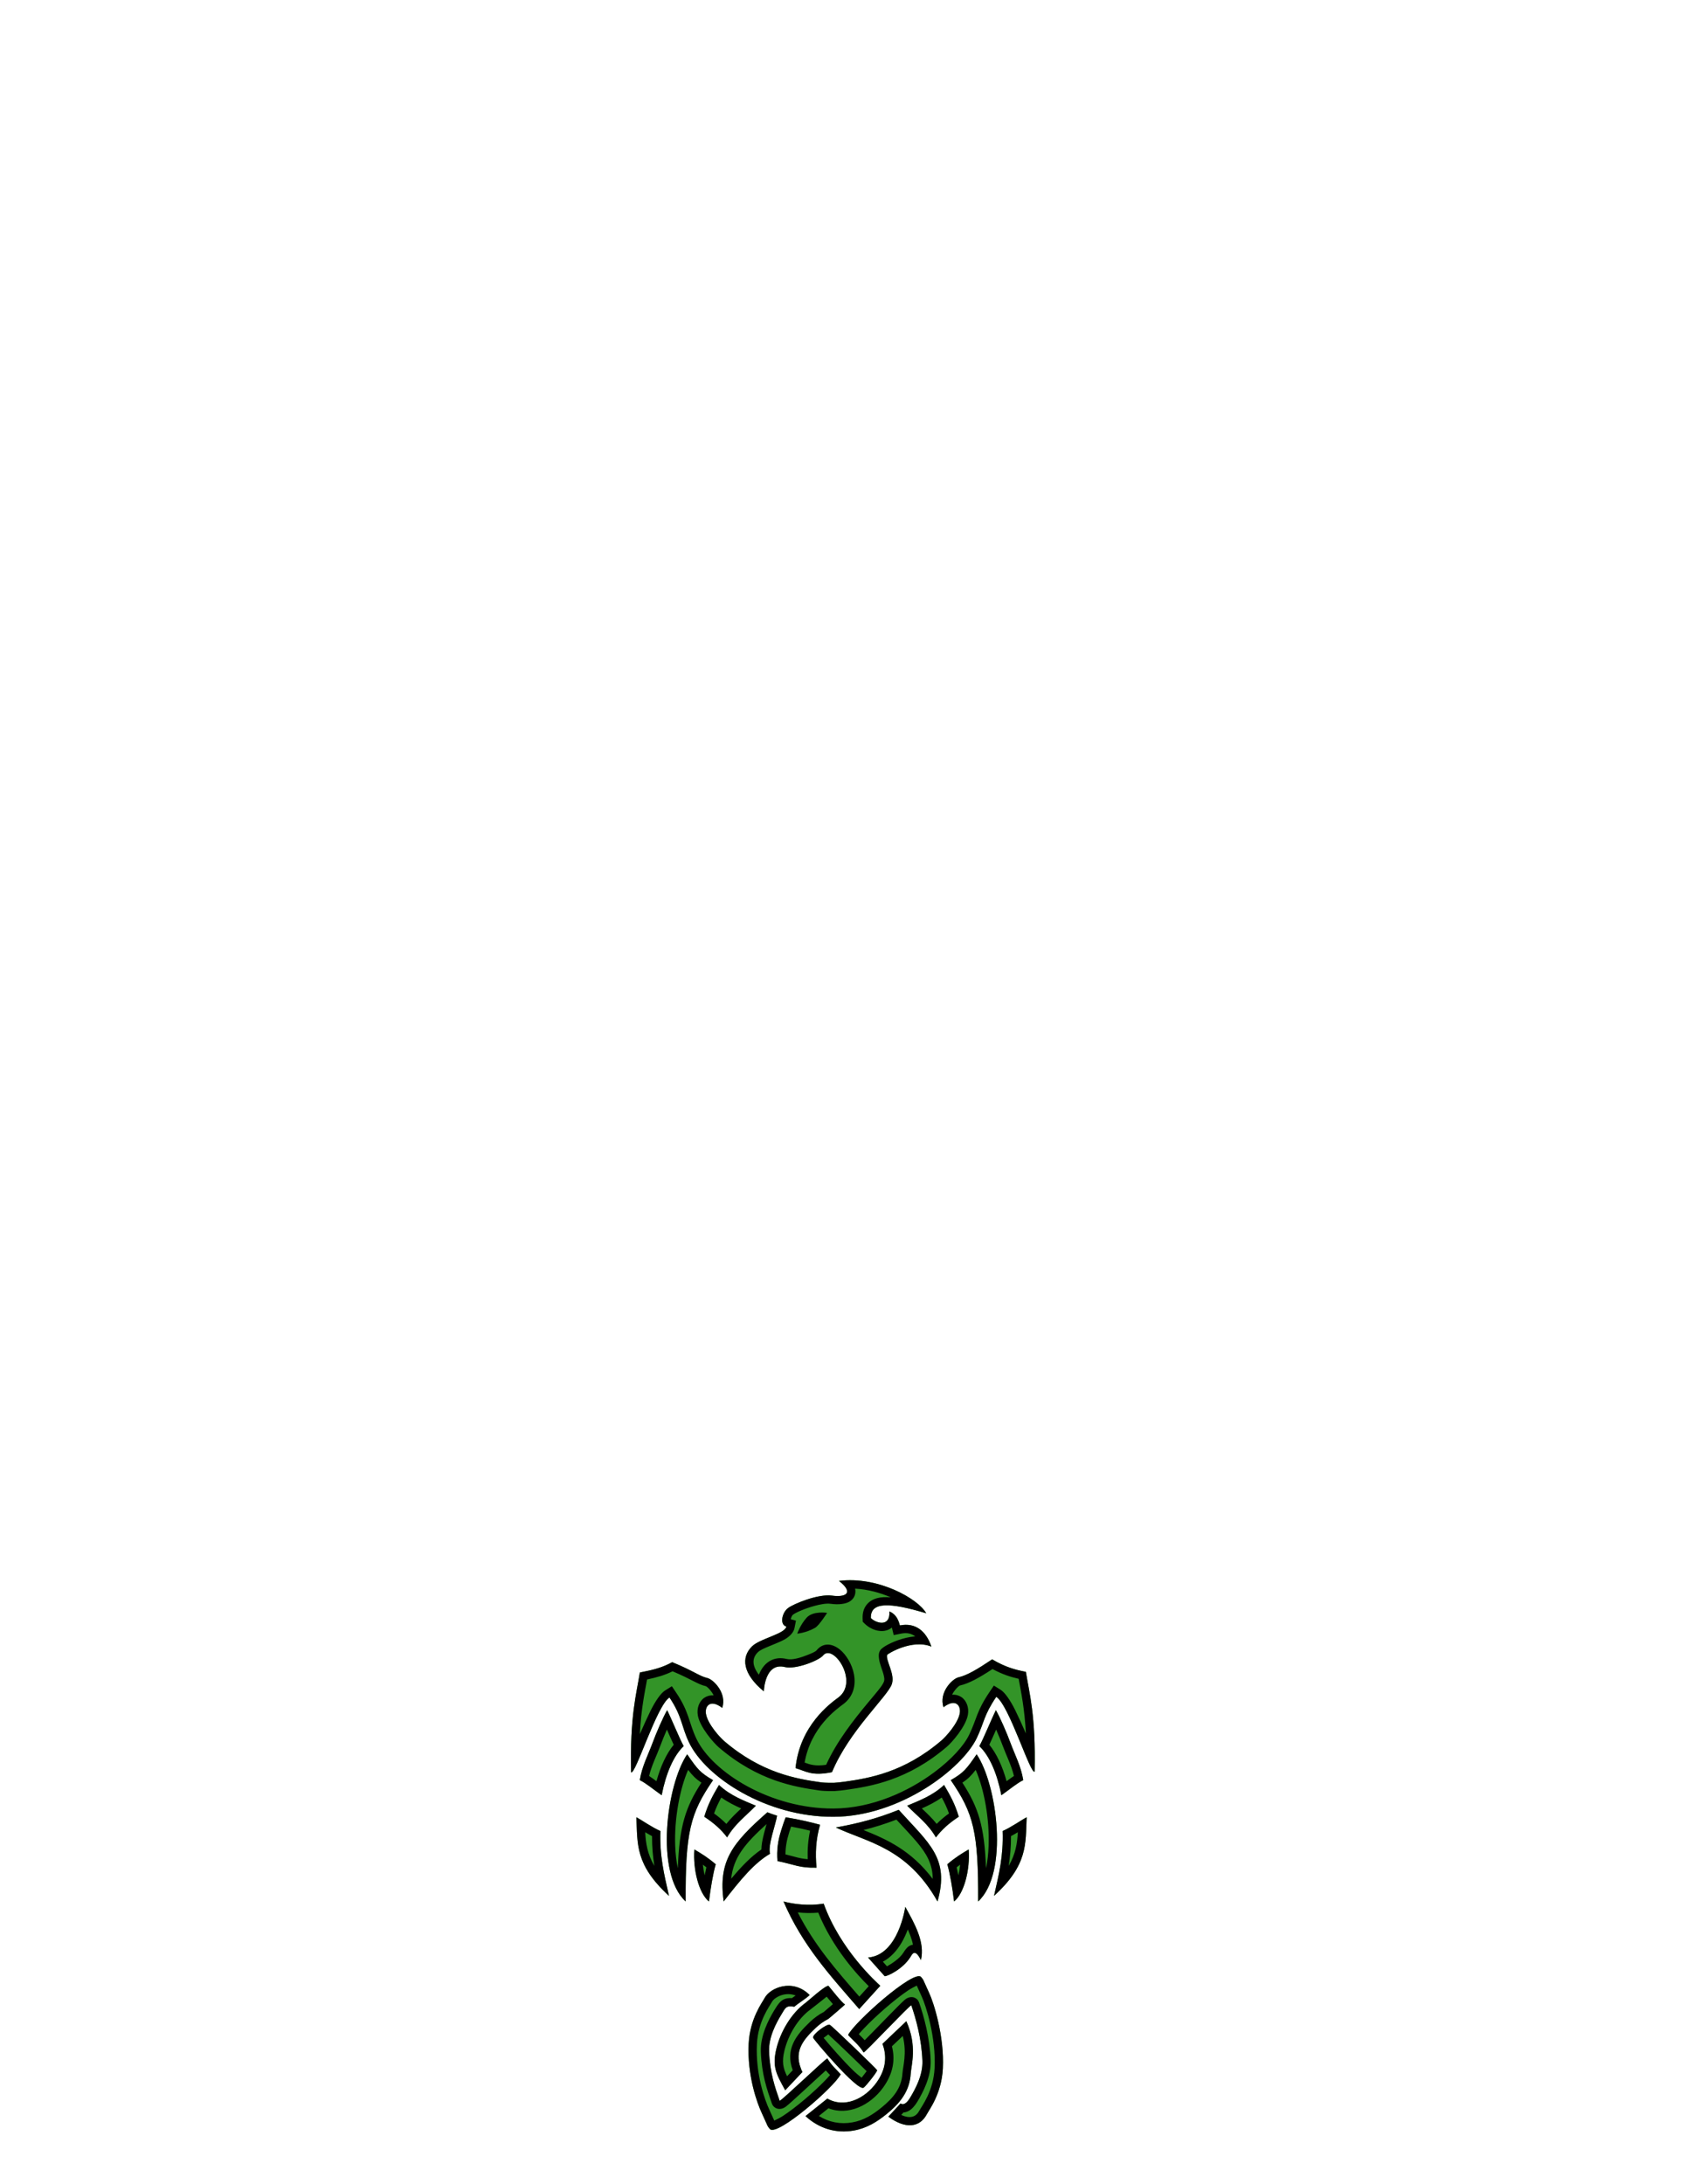 <?xml version="1.0" encoding="UTF-8" standalone="no"?>
<!DOCTYPE svg PUBLIC "-//W3C//DTD SVG 1.1//EN" "http://www.w3.org/Graphics/SVG/1.1/DTD/svg11.dtd">
<svg width="100%" height="100%" viewBox="0 0 2550 3300" version="1.1" xmlns="http://www.w3.org/2000/svg" xmlns:xlink="http://www.w3.org/1999/xlink" xml:space="preserve" xmlns:serif="http://www.serif.com/" style="fill-rule:evenodd;clip-rule:evenodd;stroke-linejoin:round;stroke-miterlimit:2;">
    <g transform="matrix(1.006,0,0,1.006,-7.25,15.284)">
        <g id="Primary" transform="matrix(0.994,0,0,0.994,7.208,-15.194)">
            <path d="M1212.99,3130.6C1211.21,3127.36 1211.77,3128.22 1210.44,3124.75C1200.19,3097.85 1215.23,3080.87 1233.01,3063.98C1238.54,3058.72 1245.05,3053.95 1251.91,3050.55C1252.76,3050.13 1277.47,3028.83 1277.43,3028.54C1272.75,3026.49 1255.51,3003.95 1252.27,3000.35C1246.3,3000.46 1222.25,3022.78 1217.68,3026.09C1196.3,3041.6 1179.9,3069.54 1173.66,3095.12C1167.05,3122.21 1173.03,3133.02 1186.94,3158.21L1212.99,3130.6ZM1368.44,2881.07C1368.44,2881.07 1358.36,2953.96 1312.18,2957.68L1337.35,2985.86C1342.25,2985.77 1364.82,2974.95 1376.19,2956.92C1378.66,2953 1382.78,2942.76 1392.05,2961.55C1398.66,2934.46 1382.35,2906.26 1368.44,2881.07ZM1077.85,2689.64C1058.33,2678.33 1054.39,2673.32 1038.74,2650.58C1007.6,2696.51 989.833,2829.92 1036.44,2872.93C1035.97,2767.67 1043.47,2739.7 1077.85,2689.64ZM1099.11,2776.12C1111.42,2755.14 1126.39,2744.89 1142.56,2728.26C1124.97,2720.74 1103.96,2713.18 1086.82,2696.9C1077.36,2712.92 1070.35,2725.52 1064.59,2744.91C1079.84,2754.97 1090.3,2764.47 1099.11,2776.12ZM1081.9,2816.75C1077.72,2831.19 1074.26,2852.26 1071.66,2872.93C1056.55,2860.84 1047.31,2824.99 1049.58,2794.36C1059.93,2800.42 1069.64,2806.28 1081.9,2816.75ZM1263.51,2761.16C1297.02,2755.08 1325.87,2747.66 1358.51,2734.49C1404.02,2785.09 1435.83,2807.28 1417.15,2872.93C1371.16,2791.12 1310.22,2783.38 1263.51,2761.16ZM1164.09,2800.87C1160.26,2788.77 1172.57,2756.55 1174.64,2743.36C1169.67,2741.83 1164.77,2740.12 1159.98,2738.2C1106.45,2785.26 1085.6,2811.85 1093.88,2872.93C1119.33,2840.08 1140.26,2814.66 1164.09,2800.87ZM1000.18,2712.43C1006.5,2680.07 1017.91,2652.95 1033.47,2638.24C1027.36,2627.43 1015.36,2597.69 1008.48,2583.93C1002.07,2595.01 992.065,2618.06 986.387,2633.46C979.775,2651.39 970.535,2668.43 967.119,2689.62C977.064,2694.56 985.736,2702.24 1000.18,2712.43ZM961.949,2745.74C963.789,2786.14 959.8,2817.47 1011.28,2864.5C1003.76,2831.43 996.998,2804.34 998.284,2766.51C985.229,2760.81 970.304,2750.09 961.949,2745.74ZM1437.18,2689.64C1456.71,2678.33 1460.64,2673.32 1476.3,2650.58C1507.44,2696.51 1525.2,2829.92 1478.59,2872.93C1479.06,2767.67 1471.57,2739.7 1437.18,2689.64ZM1175.2,2811.9C1173.96,2795.55 1175.7,2781.72 1180.85,2765.39C1182.95,2758.73 1185.1,2752.12 1187.72,2745.74C1210.58,2749.51 1225.84,2753.28 1239.64,2757.05C1232.97,2780.2 1232.35,2800.62 1234.25,2821.88C1208.02,2822.45 1201.56,2817.24 1175.2,2811.9ZM1245.06,2876.22C1270.35,2946.46 1325.45,2995.36 1330.64,3000.35L1298.8,3035.51C1255.44,2985.5 1212.79,2939.29 1184.37,2872.93C1199.23,2877.11 1223.18,2879.9 1245.06,2876.22ZM1202.54,2671.47C1208.94,2606.91 1255.36,2573.59 1267.19,2564.81C1299.19,2541.07 1259.39,2482.46 1244.16,2501.27C1238.01,2508.87 1202.89,2522.81 1186.43,2518.74C1155.77,2511.17 1154.64,2555.51 1154.64,2555.51C1122.43,2528.96 1119.76,2503.96 1137,2487.3C1149.09,2475.61 1186.48,2468.72 1188.66,2457.61C1178.17,2454.67 1182.05,2436.62 1191.06,2429.75C1199.76,2423.11 1236.91,2407.95 1257.63,2410.83C1278.35,2413.71 1291.48,2406.93 1268.22,2388.63C1327.05,2381.08 1388.06,2415.62 1400.09,2437.52C1344.78,2420.89 1315.43,2419.79 1316.43,2444.84C1325.21,2453.28 1346.05,2458.28 1344.38,2434.77C1351.8,2437.75 1357.3,2443.82 1360.25,2455.88C1383.49,2451.27 1399.74,2463.91 1407.91,2487.88C1378.85,2475.92 1341.45,2498.84 1340.98,2500.43C1338.5,2508.66 1353.26,2529.45 1348.11,2544.53C1341.75,2563.22 1283.66,2614.86 1257.61,2677.62C1226.65,2683.84 1218.83,2676.25 1202.54,2671.47ZM1260.63,2693.66C1266.17,2693.29 1271.69,2692.69 1277.12,2691.92C1313.24,2686.77 1366.37,2678.3 1423.2,2629.64C1429.69,2624.09 1447.88,2604.24 1450.75,2588.82C1452.9,2577.28 1444.73,2565.3 1426.22,2579.45C1418.8,2557.09 1439.65,2536.41 1448.77,2534.32C1461.76,2531.35 1477.03,2522.4 1499.75,2507.13C1520.06,2519.07 1534.24,2522.74 1550.72,2526.02C1556.06,2559.14 1565.78,2591.68 1563.99,2676.77C1557.53,2681.55 1525.28,2575.83 1505.96,2563.75C1486.65,2592.42 1488.04,2601.89 1476.45,2626.13C1454.54,2671.99 1360.91,2744.52 1260.15,2745.02C1158.74,2745.51 1066.8,2685.55 1041.49,2632.58C1029.9,2608.33 1031.29,2593.42 1011.98,2564.75C992.664,2576.83 960.409,2682.55 953.945,2677.77C952.16,2592.68 961.884,2560.14 967.223,2527.02C987.414,2523 1001.05,2519.73 1016.08,2511.39C1048.25,2524.5 1057.2,2532.58 1069.17,2535.32C1078.29,2537.41 1099.14,2558.09 1091.72,2580.45C1073.21,2566.3 1065.04,2578.28 1067.19,2589.82C1070.06,2605.24 1088.25,2625.09 1094.74,2630.64C1151.57,2679.3 1204.7,2687.77 1240.82,2692.92C1242.78,2693.2 1248.58,2693.82 1260.63,2693.66ZM1370,3053.87C1386.91,3091.15 1377.4,3120.77 1376.68,3132.89C1375.08,3160.09 1360.1,3177.85 1340.83,3193.63C1325.98,3205.8 1310.27,3215.61 1290.4,3219.07C1264.04,3223.67 1238.36,3216.34 1217.61,3197.22L1250.63,3170.75C1276.46,3185.7 1307.14,3171.2 1324.77,3146.82C1339.62,3126.28 1340.84,3106.15 1333.93,3088.08L1370,3053.87ZM1228.99,3078.63C1228.54,3073.18 1249.71,3057.81 1254.08,3059.17C1256.84,3060.03 1325.58,3126.34 1325.88,3127.89C1326.28,3130 1309.98,3150.76 1305.58,3154.21C1296.84,3161.08 1229.16,3080.75 1228.99,3078.63ZM1223.87,3014.31C1218.6,3019.64 1205.76,3027.38 1200.69,3032C1188.18,3029.77 1187.4,3033.31 1181.06,3043.85C1173.35,3056.64 1161.77,3077.7 1162.6,3099.51C1163.83,3132.22 1171.39,3153.49 1178.53,3173.99C1179.28,3176.16 1249.91,3108.3 1250.63,3110.22C1258.52,3122.61 1263.27,3125.49 1270.78,3134.04C1261.21,3153.39 1175.53,3227.73 1163.94,3216.97C1162.93,3216.04 1160.73,3212.95 1160.32,3212.07C1157.32,3205.62 1154.56,3199.06 1151.52,3192.62C1144.61,3177.97 1129.26,3136.07 1131.7,3087.7C1133.61,3049.85 1152.24,3025.6 1155.92,3018.66C1163.97,3003.47 1198.15,2988.59 1223.87,3014.31ZM1342.78,3198.04C1348.05,3192.71 1356.14,3183.62 1361.21,3178.15C1367,3181.79 1372.25,3175.23 1375.86,3169.23C1383.57,3156.43 1395.15,3135.38 1394.32,3113.56C1393.09,3080.86 1384.68,3050.34 1377.55,3029.84C1376.8,3027.68 1306.16,3102.95 1305.44,3101.02C1297.56,3088.64 1289.52,3083.2 1282.01,3074.65C1291.58,3055.3 1380.54,2976.1 1392.13,2986.86C1393.14,2987.8 1395.35,2990.89 1395.75,2991.76C1398.75,2998.22 1401.51,3004.78 1404.55,3011.22C1411.46,3025.87 1427.66,3077.01 1425.22,3125.38C1423.31,3163.23 1404.68,3187.48 1401,3194.42C1390.11,3214.96 1368.34,3216.93 1342.78,3198.04ZM1414.76,2776.12C1402.44,2755.14 1387.48,2744.89 1371.31,2728.26C1388.89,2720.74 1409.9,2713.18 1427.05,2696.9C1436.5,2712.92 1443.52,2725.52 1449.28,2744.91C1434.03,2754.97 1423.57,2764.47 1414.76,2776.12ZM1431.96,2816.75C1436.14,2831.19 1439.6,2852.26 1442.2,2872.93C1457.32,2860.84 1466.56,2824.99 1464.29,2794.36C1453.93,2800.42 1444.23,2806.28 1431.96,2816.75ZM1513.69,2712.43C1507.37,2680.07 1495.96,2652.95 1480.4,2638.24C1486.51,2627.43 1498.51,2597.69 1505.39,2583.93C1511.8,2595.01 1521.8,2618.06 1527.48,2633.46C1534.09,2651.39 1543.33,2668.43 1546.75,2689.62C1536.8,2694.56 1528.13,2702.24 1513.69,2712.43ZM1551.92,2745.74C1550.08,2786.14 1554.07,2817.47 1502.58,2864.5C1510.1,2831.43 1516.87,2804.34 1515.58,2766.51C1528.64,2760.81 1543.56,2750.09 1551.92,2745.74Z" style="fill:rgb(51,148,40);"/>
            <path d="M1370,3053.87C1386.91,3091.15 1377.4,3120.77 1376.68,3132.89C1375.08,3160.09 1360.1,3177.85 1340.83,3193.63C1325.98,3205.8 1310.27,3215.61 1290.4,3219.07C1264.04,3223.67 1238.36,3216.34 1217.61,3197.22L1250.63,3170.75C1276.46,3185.7 1307.14,3171.2 1324.77,3146.82C1339.62,3126.28 1340.84,3106.15 1333.93,3088.08L1370,3053.87ZM1223.87,3014.31C1218.6,3019.64 1205.76,3027.38 1200.69,3032C1188.18,3029.77 1187.4,3033.31 1181.06,3043.85C1173.35,3056.64 1161.77,3077.7 1162.6,3099.51C1163.83,3132.22 1171.39,3153.49 1178.53,3173.99C1179.28,3176.16 1249.91,3108.3 1250.63,3110.22C1258.52,3122.61 1263.27,3125.49 1270.78,3134.04C1261.21,3153.39 1175.53,3227.73 1163.94,3216.97C1162.93,3216.04 1160.73,3212.95 1160.32,3212.07C1157.32,3205.62 1154.56,3199.06 1151.52,3192.62C1144.61,3177.97 1129.26,3136.07 1131.7,3087.7C1133.61,3049.85 1152.24,3025.6 1155.92,3018.66C1163.97,3003.47 1198.15,2988.59 1223.87,3014.31ZM1342.78,3198.04C1348.05,3192.71 1356.14,3183.62 1361.21,3178.15C1367,3181.79 1372.25,3175.23 1375.86,3169.23C1383.57,3156.43 1395.15,3135.38 1394.32,3113.56C1393.09,3080.86 1384.68,3050.34 1377.55,3029.84C1376.8,3027.68 1306.16,3102.95 1305.44,3101.02C1297.56,3088.64 1289.52,3083.2 1282.01,3074.65C1291.58,3055.3 1380.54,2976.1 1392.13,2986.86C1393.14,2987.8 1395.35,2990.89 1395.75,2991.76C1398.75,2998.22 1401.51,3004.78 1404.55,3011.22C1411.46,3025.87 1427.66,3077.01 1425.22,3125.38C1423.31,3163.23 1404.68,3187.48 1401,3194.42C1390.11,3214.96 1368.34,3216.93 1342.78,3198.04ZM1364.64,3076.18C1371.28,3102.48 1364.75,3122.88 1364.2,3132.15C1362.83,3155.5 1349.44,3170.42 1332.91,3183.96C1319.73,3194.76 1305.89,3203.68 1288.25,3206.76C1270.48,3209.86 1253.09,3206.58 1237.83,3197.03C1237.83,3197.03 1252.33,3185.41 1252.33,3185.41C1281.91,3196.96 1315.28,3181.28 1334.9,3154.15C1350.53,3132.54 1353.35,3111.28 1348.22,3091.75L1364.64,3076.18ZM1202.71,3014.99C1200.75,3016.36 1198.82,3017.71 1197.08,3018.97C1191.86,3018.64 1188.17,3019.42 1185.18,3020.72C1179.86,3023.06 1176.07,3027.89 1170.35,3037.4C1161.71,3051.75 1149.18,3075.52 1150.1,3099.99C1151.4,3134.28 1159.24,3156.6 1166.72,3178.1C1167.92,3181.56 1170.18,3183.95 1173.38,3185.41C1174.54,3185.94 1180.82,3188.33 1187.91,3182.91C1196.2,3176.59 1230.86,3143.84 1248.32,3128.24C1250.5,3130.81 1252.57,3132.94 1254.75,3135.19C1252.64,3137.66 1250.02,3140.47 1247.07,3143.54C1230.53,3160.72 1203.65,3183.87 1183.5,3196.99C1179.17,3199.81 1173.8,3202.44 1170.38,3204.02C1167.85,3198.45 1165.44,3192.82 1162.83,3187.28C1156.31,3173.47 1141.88,3133.95 1144.18,3088.33C1145.95,3053.28 1163.56,3030.94 1166.97,3024.51C1168.44,3021.73 1171.55,3019.19 1175.33,3017.11C1182.69,3013.04 1192.81,3011.21 1202.71,3014.99ZM1385.79,3000.04C1388.29,3005.54 1390.67,3011.09 1393.25,3016.55C1399.79,3030.43 1415.05,3078.91 1412.74,3124.75C1410.97,3159.8 1393.36,3182.14 1389.95,3188.57C1387.39,3193.4 1384.04,3196.75 1379.7,3198C1374.57,3199.47 1368.75,3198.46 1362.33,3195.45L1362.33,3195.45C1363.47,3194.2 1364.59,3192.97 1365.67,3191.79C1368.44,3191.6 1371.14,3190.73 1373.76,3189.31C1378.56,3186.72 1383.23,3181.23 1386.57,3175.68C1395.21,3161.32 1407.74,3137.56 1406.82,3113.09C1405.52,3078.97 1396.79,3047.12 1389.35,3025.73C1388.04,3021.97 1385.54,3019.51 1382.05,3018.15C1380.93,3017.72 1374.43,3015.66 1367.58,3021.56C1359.28,3028.73 1324.48,3065.24 1307.07,3082.59C1304.05,3079.23 1301.05,3076.33 1298.09,3073.4C1300.29,3070.8 1303.04,3067.82 1306.15,3064.54C1323.26,3046.54 1351.18,3021.9 1372.05,3007.77C1376.6,3004.69 1382.21,3001.79 1385.79,3000.04ZM1212.99,3130.6C1211.21,3127.36 1211.77,3128.22 1210.44,3124.75C1200.19,3097.85 1215.23,3080.87 1233.01,3063.98C1238.54,3058.72 1245.05,3053.95 1251.91,3050.55C1252.76,3050.13 1277.47,3028.83 1277.43,3028.54C1272.75,3026.49 1255.51,3003.95 1252.27,3000.35C1246.3,3000.46 1222.25,3022.78 1217.68,3026.09C1196.3,3041.6 1179.9,3069.54 1173.66,3095.12C1167.05,3122.21 1173.03,3133.02 1186.94,3158.21L1212.99,3130.6ZM1228.99,3078.63C1228.54,3073.18 1249.71,3057.81 1254.08,3059.17C1256.84,3060.03 1325.58,3126.34 1325.88,3127.89C1326.28,3130 1309.98,3150.76 1305.58,3154.21C1296.84,3161.08 1229.16,3080.75 1228.99,3078.63ZM1252.01,3073.78C1265.21,3085.72 1296.26,3115.6 1310.03,3129.38C1307.73,3132.47 1304.87,3136.25 1302.43,3139.28C1298.89,3136.49 1293.75,3132.26 1289.62,3128.23C1273.81,3112.8 1254.61,3090.74 1245.03,3079.05L1252.01,3073.78ZM1249.62,3016.79C1252.49,3020.33 1255.87,3024.43 1259.03,3028.06C1253.65,3032.73 1247.48,3038.06 1245.16,3039.96C1237.63,3043.85 1230.5,3049.12 1224.4,3054.92C1203.13,3075.14 1186.76,3096.06 1198.3,3127.95L1189.74,3137.03C1183.65,3124.64 1181.63,3115.17 1185.8,3098.08C1191.39,3075.19 1205.89,3050.08 1225.02,3036.21C1227.75,3034.23 1241.71,3023.11 1249.62,3016.79ZM1245.06,2876.22C1270.35,2946.46 1325.45,2995.36 1330.64,3000.35L1298.8,3035.51C1255.44,2985.5 1212.79,2939.29 1184.37,2872.93C1199.23,2877.11 1223.18,2879.9 1245.06,2876.22ZM1236.9,2889.84C1258.66,2943.51 1296.01,2983.96 1313.21,3000.97C1313.21,3000.97 1298.99,3016.68 1298.99,3016.68C1264.52,2977.14 1231.06,2939.01 1205.91,2889.51C1215.67,2890.51 1226.34,2890.77 1236.9,2889.84ZM1368.44,2881.07C1368.44,2881.07 1358.36,2953.96 1312.18,2957.68L1337.35,2985.86C1342.25,2985.77 1364.82,2974.95 1376.19,2956.92C1378.66,2953 1382.78,2942.76 1392.05,2961.55C1398.66,2934.46 1382.35,2906.26 1368.44,2881.07ZM1380.03,2938.24C1377.69,2938.6 1375.51,2939.51 1373.48,2940.87C1370.23,2943.04 1367.41,2947.41 1365.62,2950.26C1359.82,2959.44 1347.56,2967.18 1340.79,2970.95L1334.53,2963.94C1346.5,2957.61 1355.77,2947.19 1362.7,2935.46C1366.6,2928.86 1369.73,2921.88 1372.22,2915.24L1372.22,2915.24C1373.67,2918.44 1375.02,2921.66 1376.21,2924.91C1377.83,2929.33 1379.18,2933.79 1380.03,2938.24ZM1263.51,2761.16C1297.02,2755.08 1325.87,2747.66 1358.51,2734.49C1404.02,2785.09 1435.83,2807.28 1417.15,2872.93C1371.16,2791.12 1310.22,2783.38 1263.51,2761.16ZM1081.9,2816.75C1077.72,2831.19 1074.26,2852.26 1071.66,2872.93C1056.55,2860.84 1047.31,2824.99 1049.58,2794.36C1059.93,2800.42 1069.64,2806.28 1081.9,2816.75ZM1431.96,2816.75C1436.14,2831.19 1439.6,2852.26 1442.2,2872.93C1457.32,2860.84 1466.56,2824.99 1464.29,2794.36C1453.93,2800.42 1444.23,2806.28 1431.96,2816.75ZM1077.85,2689.64C1058.33,2678.33 1054.39,2673.32 1038.74,2650.58C1007.6,2696.51 989.833,2829.92 1036.44,2872.93C1035.97,2767.67 1043.47,2739.7 1077.85,2689.64ZM1437.18,2689.64C1456.71,2678.33 1460.64,2673.32 1476.3,2650.58C1507.44,2696.51 1525.2,2829.92 1478.59,2872.93C1479.06,2767.67 1471.57,2739.7 1437.18,2689.64ZM1164.09,2800.87C1160.26,2788.77 1172.57,2756.55 1174.64,2743.36C1169.67,2741.83 1164.77,2740.12 1159.98,2738.2C1106.45,2785.26 1085.6,2811.85 1093.88,2872.93C1119.33,2840.08 1140.26,2814.66 1164.09,2800.87ZM961.949,2745.74C963.789,2786.14 959.8,2817.47 1011.28,2864.5C1003.76,2831.43 996.998,2804.34 998.284,2766.51C985.229,2760.81 970.304,2750.09 961.949,2745.74ZM1551.92,2745.74C1550.08,2786.14 1554.07,2817.47 1502.58,2864.5C1510.1,2831.43 1516.87,2804.34 1515.58,2766.51C1528.64,2760.81 1543.56,2750.09 1551.92,2745.74ZM1305.25,2765.02C1321.8,2760.84 1338,2755.8 1355.05,2749.28C1366.32,2761.56 1376.59,2772.2 1385.24,2782.39C1400.27,2800.09 1409.88,2816.26 1409.91,2838.89C1377.15,2795.39 1339.68,2778.75 1305.25,2765.02L1305.25,2765.02ZM1158.74,2756.04C1156.33,2764.74 1153.42,2774.87 1151.96,2783.53C1151.31,2787.4 1150.96,2791.07 1150.93,2794.39C1135.48,2804.87 1120.85,2819.95 1105.26,2838.64C1108.5,2806.62 1126.18,2785.41 1158.74,2756.04ZM1448.7,2833.46C1449.93,2828.29 1450.85,2822.85 1451.42,2817.33C1449.69,2818.58 1447.92,2819.91 1446.09,2821.34L1446.09,2821.34C1447,2825.13 1447.87,2829.19 1448.7,2833.46ZM1065.17,2833.46C1066,2829.19 1066.87,2825.13 1067.78,2821.34L1067.78,2821.34C1065.95,2819.91 1064.18,2818.58 1062.44,2817.33C1063.02,2822.85 1063.94,2828.29 1065.17,2833.46ZM1454.78,2693.46C1463.04,2687.88 1468.3,2682.72 1474.86,2674.14C1487.66,2703.35 1495.92,2748.34 1494.4,2788.84C1493.95,2800.7 1492.73,2812.21 1490.45,2822.75C1488.09,2758.9 1478.85,2730.64 1454.78,2693.46ZM1060.26,2693.46C1036.19,2730.64 1026.95,2758.9 1024.59,2822.75C1022.31,2812.21 1021.09,2800.7 1020.64,2788.84C1019.11,2748.34 1027.38,2703.35 1040.18,2674.14C1046.74,2682.72 1052,2687.88 1060.26,2693.46ZM1175.2,2811.9C1173.96,2795.55 1175.7,2781.72 1180.85,2765.39C1182.95,2758.73 1185.1,2752.12 1187.72,2745.74C1210.58,2749.51 1225.84,2753.28 1239.64,2757.05C1232.97,2780.2 1232.35,2800.62 1234.25,2821.88C1208.02,2822.45 1201.56,2817.24 1175.2,2811.9ZM1538.57,2768.32C1537.66,2785.22 1535.23,2801.32 1524.73,2819.19C1526.95,2805.12 1528.33,2790.61 1528.24,2774.23C1531.71,2772.38 1535.2,2770.35 1538.57,2768.32L1538.57,2768.32ZM975.301,2768.32C978.671,2770.35 982.16,2772.38 985.63,2774.23C985.542,2790.61 986.913,2805.12 989.139,2819.19C978.642,2801.32 976.204,2785.22 975.301,2768.32L975.301,2768.32ZM1187.33,2801.8C1187.37,2790.84 1189.13,2780.69 1192.77,2769.14C1193.76,2766.02 1194.75,2762.91 1195.8,2759.83C1207.05,2761.89 1216.27,2763.95 1224.52,2766.01C1221.36,2780.94 1220.46,2794.98 1220.93,2809.07C1208.43,2808.07 1200.84,2805.1 1187.33,2801.8L1187.33,2801.8ZM1414.76,2776.12C1402.44,2755.14 1387.48,2744.89 1371.31,2728.26C1388.89,2720.74 1409.9,2713.18 1427.05,2696.9C1436.5,2712.92 1443.52,2725.52 1449.28,2744.91C1434.03,2754.97 1423.57,2764.47 1414.76,2776.12ZM1099.11,2776.12C1111.42,2755.14 1126.39,2744.89 1142.56,2728.26C1124.97,2720.74 1103.96,2713.18 1086.82,2696.9C1077.36,2712.92 1070.35,2725.52 1064.59,2744.91C1079.84,2754.97 1090.3,2764.47 1099.11,2776.12ZM1415.89,2755.74C1408.93,2746.98 1401.41,2739.91 1393.45,2732.39C1403.46,2727.95 1413.8,2722.8 1423.54,2715.89C1427.72,2723.51 1431.32,2731 1434.51,2739.92C1427.36,2745.11 1421.29,2750.28 1415.89,2755.74L1415.89,2755.74ZM1097.97,2755.74C1092.58,2750.28 1086.5,2745.11 1079.36,2739.92C1082.55,2731 1086.15,2723.51 1090.33,2715.89C1100.07,2722.8 1110.4,2727.95 1120.41,2732.39C1112.46,2739.91 1104.93,2746.98 1097.97,2755.74L1097.97,2755.74ZM1260.63,2693.66C1266.17,2693.29 1271.69,2692.69 1277.12,2691.92C1313.24,2686.77 1366.37,2678.3 1423.2,2629.64C1429.69,2624.09 1447.88,2604.24 1450.75,2588.82C1452.9,2577.28 1444.73,2565.3 1426.22,2579.45C1418.8,2557.09 1439.65,2536.41 1448.77,2534.32C1461.76,2531.35 1477.03,2522.4 1499.75,2507.13C1520.06,2519.07 1534.24,2522.74 1550.72,2526.02C1556.06,2559.14 1565.78,2591.68 1563.99,2676.77C1557.53,2681.55 1525.28,2575.83 1505.96,2563.75C1486.65,2592.42 1488.04,2601.89 1476.45,2626.13C1454.54,2671.99 1360.91,2744.52 1260.15,2745.02C1158.74,2745.51 1066.8,2685.55 1041.49,2632.58C1029.9,2608.33 1031.29,2593.42 1011.98,2564.75C992.664,2576.83 960.409,2682.55 953.945,2677.77C952.16,2592.68 961.884,2560.14 967.223,2527.02C987.414,2523 1001.05,2519.73 1016.08,2511.39C1048.25,2524.5 1057.2,2532.58 1069.17,2535.32C1078.29,2537.41 1099.14,2558.09 1091.72,2580.45C1073.21,2566.3 1065.04,2578.28 1067.19,2589.82C1070.06,2605.24 1088.25,2625.09 1094.74,2630.64C1151.57,2679.3 1204.7,2687.77 1240.82,2692.92C1242.78,2693.2 1248.58,2693.82 1260.63,2693.66ZM1550.75,2619.06C1545.35,2606.75 1539.7,2594.26 1534.89,2584.48C1527.19,2568.82 1518.92,2557.12 1512.59,2553.15L1502.34,2546.74L1495.59,2556.77C1475.77,2586.2 1477.06,2595.86 1465.17,2620.74C1457.04,2637.77 1438,2658.53 1412.4,2677.62C1372.93,2707.05 1317.76,2732.23 1260.09,2732.52C1164.18,2732.99 1076.71,2677.28 1052.77,2627.19C1040.9,2602.35 1042.13,2587.14 1022.35,2557.77L1015.6,2547.74L1005.35,2554.15C999.018,2558.12 990.749,2569.82 983.049,2585.48C978.242,2595.26 972.592,2607.75 967.194,2620.06C969.266,2581.59 974.304,2558.74 978.101,2537.55C993.089,2534.35 1004.73,2531.07 1016.7,2525.18C1045.69,2537.42 1054.68,2544.83 1066.38,2547.51C1068.39,2547.97 1070.99,2550.62 1073.66,2553.76C1075.55,2556 1077.38,2558.65 1078.72,2561.59C1072.97,2561.17 1068.31,2562.79 1064.87,2565.03C1057.02,2570.16 1052.84,2581.02 1054.9,2592.1C1058.26,2610.13 1079.03,2633.65 1086.61,2640.14C1145.94,2690.93 1201.34,2699.91 1239.05,2705.29C1241.21,2705.6 1247.58,2706.34 1260.79,2706.16L1261.12,2706.15L1261.45,2706.13C1267.32,2705.74 1273.15,2705.11 1278.89,2704.29C1316.6,2698.91 1372,2689.93 1431.33,2639.14C1438.91,2632.65 1459.68,2609.13 1463.04,2591.1C1465.1,2580.02 1460.92,2569.16 1453.07,2564.03C1449.63,2561.79 1444.97,2560.17 1439.22,2560.59C1440.56,2557.65 1442.38,2555 1444.28,2552.76C1446.95,2549.62 1449.55,2546.97 1451.56,2546.51C1464.31,2543.59 1479.24,2535.61 1500.29,2521.78C1515.29,2529.83 1527.29,2533.65 1539.83,2536.5C1543.63,2557.71 1548.67,2580.56 1550.75,2619.06ZM1000.18,2712.43C1006.5,2680.07 1017.91,2652.95 1033.47,2638.24C1027.36,2627.43 1015.36,2597.69 1008.48,2583.93C1002.07,2595.01 992.065,2618.06 986.387,2633.46C979.775,2651.39 970.535,2668.43 967.119,2689.62C977.064,2694.56 985.736,2702.24 1000.18,2712.43ZM1513.69,2712.43C1507.37,2680.07 1495.96,2652.95 1480.4,2638.24C1486.51,2627.43 1498.51,2597.69 1505.39,2583.93C1511.8,2595.01 1521.8,2618.06 1527.48,2633.46C1534.09,2651.39 1543.33,2668.43 1546.75,2689.62C1536.8,2694.56 1528.13,2702.24 1513.69,2712.43ZM1521.55,2691.22C1515.32,2668.63 1506.39,2649.48 1495.46,2636.14C1498.55,2629.64 1502.19,2621.35 1505.77,2613.22C1509.49,2621.71 1513.11,2630.61 1515.75,2637.78C1521.21,2652.59 1528.66,2666.72 1532.72,2683.32C1529.18,2685.63 1525.56,2688.26 1521.55,2691.22L1521.55,2691.22ZM992.314,2691.22C988.307,2688.26 984.683,2685.63 981.144,2683.32C985.205,2666.72 992.656,2652.59 998.115,2637.78C1000.76,2630.61 1004.37,2621.71 1008.1,2613.22C1011.67,2621.35 1015.32,2629.64 1018.41,2636.14C1007.48,2649.48 998.545,2668.63 992.314,2691.22L992.314,2691.22ZM1202.54,2671.47C1208.94,2606.91 1255.36,2573.59 1267.19,2564.81C1299.19,2541.07 1259.39,2482.46 1244.16,2501.27C1238.01,2508.87 1202.89,2522.81 1186.43,2518.74C1155.77,2511.17 1154.64,2555.51 1154.64,2555.51C1122.43,2528.96 1119.76,2503.96 1137,2487.3C1149.09,2475.61 1186.48,2468.72 1188.66,2457.61C1178.17,2454.67 1182.05,2436.62 1191.06,2429.75C1199.76,2423.11 1236.91,2407.95 1257.63,2410.83C1278.35,2413.71 1291.48,2406.93 1268.22,2388.63C1327.05,2381.08 1388.06,2415.62 1400.09,2437.52C1344.78,2420.89 1315.43,2419.79 1316.43,2444.84C1325.21,2453.28 1346.05,2458.28 1344.38,2434.77C1351.8,2437.75 1357.3,2443.82 1360.25,2455.88C1383.49,2451.27 1399.74,2463.91 1407.91,2487.88C1378.85,2475.92 1341.45,2498.84 1340.98,2500.43C1338.5,2508.66 1353.26,2529.45 1348.11,2544.53C1341.75,2563.22 1283.66,2614.86 1257.61,2677.62C1226.65,2683.84 1218.83,2676.25 1202.54,2671.47ZM1292.58,2400.28C1311.85,2401.34 1330.52,2406.5 1346.45,2413.38C1338.37,2412.81 1331.66,2413.19 1326.39,2414.55C1318.66,2416.55 1313.09,2420.36 1309.34,2425.5C1305.69,2430.5 1303.61,2437 1303.94,2445.34L1304.14,2450.37L1307.77,2453.85C1312.46,2458.37 1319.48,2462.23 1326.43,2463.68C1332.23,2464.9 1337.96,2464.46 1342.79,2462.36C1344.64,2461.55 1346.48,2460.49 1348.17,2459.12L1350.94,2470.47L1362.68,2468.14C1371,2466.49 1377.9,2468.17 1383.45,2472.4C1364.73,2473.95 1347.31,2481.72 1339.01,2486.58C1334.49,2489.23 1331.94,2491.68 1331.29,2492.49C1329.94,2494.18 1329.34,2495.72 1329,2496.83C1327.51,2501.8 1328.86,2510.02 1332.1,2519.29C1333.54,2523.39 1335.2,2527.91 1336.13,2532.42C1336.7,2535.21 1337.13,2538 1336.28,2540.5C1333.98,2547.24 1323.77,2558.41 1311.37,2573.41C1291.27,2597.74 1265.24,2630.17 1248.82,2666.47C1232.67,2668.85 1224.54,2666.21 1216.28,2663.09L1216.28,2663.09C1225.52,2610.07 1264.37,2582.47 1274.64,2574.85C1290.1,2563.38 1293.94,2546.2 1290.82,2529.58C1288,2514.52 1279.17,2500.24 1269.84,2492.56C1257.11,2482.08 1243.55,2482.16 1234.44,2493.41C1232.71,2495.55 1227.37,2497.81 1221.24,2500.28C1210.7,2504.54 1197.42,2508.58 1189.42,2506.61C1179.91,2504.26 1172.25,2505.44 1166.06,2508.34C1157.2,2512.48 1151.1,2520.6 1147.46,2529.59C1147.35,2529.85 1147.24,2530.12 1147.14,2530.38C1136.88,2517.04 1136.34,2505.32 1145.69,2496.28C1149.05,2493.04 1155.03,2490.54 1161.25,2487.92C1169.43,2484.47 1178.12,2481.2 1184.64,2477.78C1194.27,2472.71 1199.75,2466.01 1200.93,2460.02L1203.16,2448.68L1195.3,2446.48C1195.84,2444.38 1196.95,2440.97 1198.64,2439.68C1203.24,2436.18 1216.96,2430.24 1231.05,2426.39C1239.94,2423.96 1249.01,2422.25 1255.91,2423.21C1268.21,2424.92 1278.52,2423.23 1284.02,2419.93C1289.32,2416.74 1292.19,2412.2 1292.9,2406.83C1293.16,2404.86 1293.12,2402.66 1292.58,2400.28Z"/>
        </g>
        <g transform="matrix(0.928,0,0,0.928,83.406,27.554)">
            <path d="M1224.03,2571.85C1234.34,2560.54 1257.09,2564.13 1257.09,2564.13C1257.09,2564.13 1244.2,2584.63 1237.47,2588.41C1222.77,2596.67 1208.69,2597.75 1208.69,2597.75C1208.69,2597.75 1213.74,2583.13 1224.03,2571.85Z" style="fill:rgb(51,148,40);"/>
            <path d="M1224.03,2571.85C1234.34,2560.54 1257.09,2564.13 1257.09,2564.13C1257.09,2564.13 1244.2,2584.63 1237.47,2588.41C1222.77,2596.67 1208.69,2597.75 1208.69,2597.75C1208.69,2597.75 1213.74,2583.13 1224.03,2571.85Z"/>
        </g>
    </g>
</svg>
